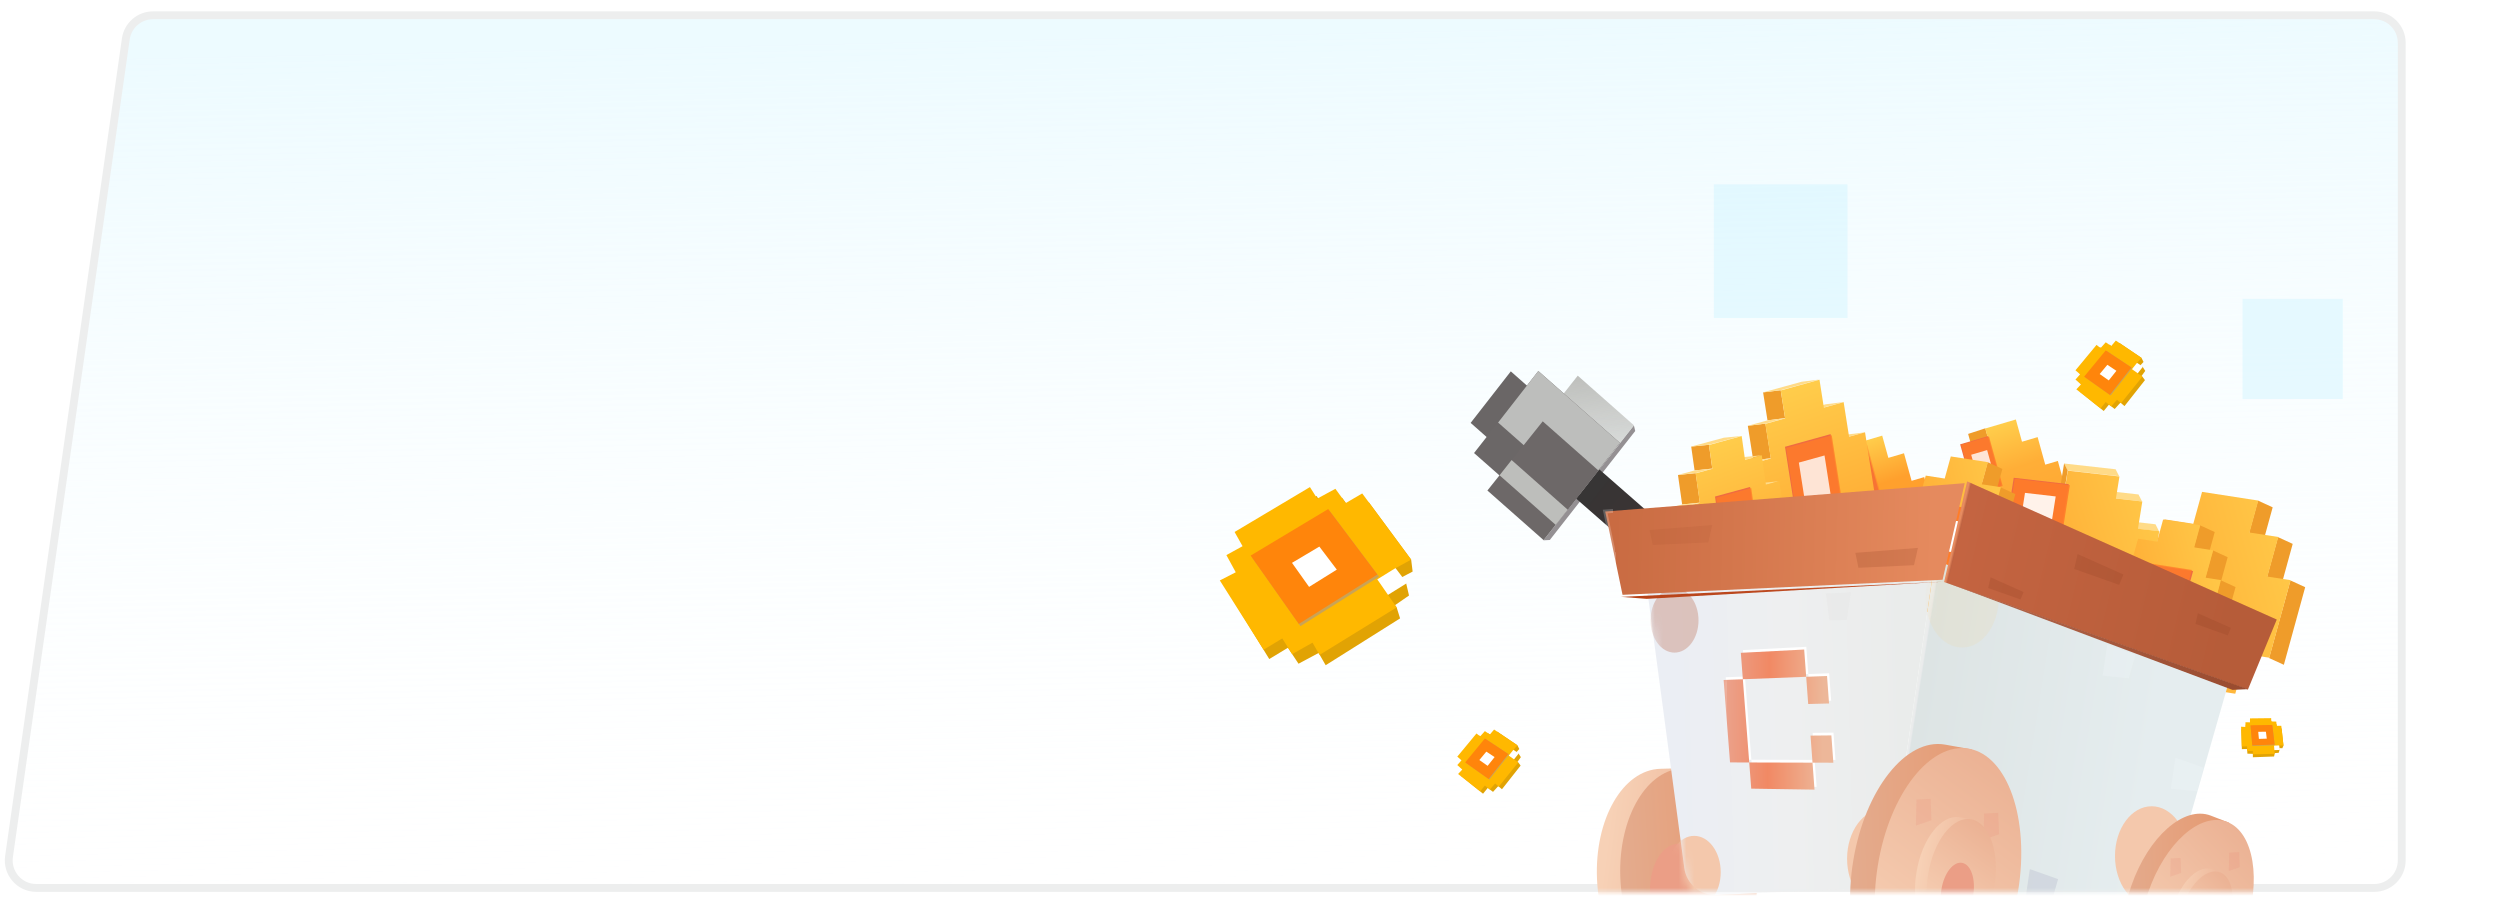 <svg width="310" height="112" viewBox="0 0 318 112" fill="none" xmlns="http://www.w3.org/2000/svg">
    <path d="M19.469 0.5H302C303.933 0.5 305.5 2.067 305.5 4V108C305.5 109.933 303.933 111.5 302 111.5H4.612C2.482 111.5 0.846 109.614 1.147 107.505L16.004 3.505C16.251 1.781 17.727 0.5 19.469 0.5Z"
          fill="url(#paint0_linear_370_650)" stroke="#EDEEEE"/>
    <mask id="mask0_370_650" style="mask-type:alpha" maskUnits="userSpaceOnUse" x="145" y="20" width="173" height="92">
        <path d="M145 20H317.125V112H145V20Z" fill="white"/>
    </mask>
    <g mask="url(#mask0_370_650)">
        <rect opacity="0.45" x="285.25" y="36.562" width="12.75" height="12.75" fill="#CFF4FF"/>
        <path d="M289.898 93.714L290.314 93.731L290.458 93.392L290.219 91.216L289.635 91.219L289.579 90.679L288.946 90.661L288.93 90.242L286.24 90.272L286.233 90.773L285.666 90.76L285.651 91.36L285.102 91.332L285.164 93.844L285.833 93.832L285.868 94.42L286.567 94.444L286.565 94.878L289.26 94.781L289.338 94.437L289.328 94.352L289.849 94.311L289.963 93.936L289.898 93.714Z"
              fill="#E1A304"/>
        <path d="M289.876 93.069L289.984 93.95L288.983 93.981L288.9 93.079L289.876 93.069Z" fill="white"/>
        <path d="M290.458 93.392L290.179 90.879L289.595 90.881L289.539 90.342L288.906 90.323L288.891 89.904L286.201 89.934L286.193 90.435L285.627 90.422L285.611 91.022L285.063 90.994L285.158 93.509L285.826 93.497L285.846 94.067L286.563 94.076L286.561 94.51L289.338 94.437L289.256 93.394L289.859 93.376L290.458 93.392Z"
              fill="#FFB800"/>
        <path d="M289.047 90.853L289.344 93.351L286.498 93.452L286.273 90.893L289.047 90.853Z" fill="#CAA356"/>
        <path d="M289.037 90.769L289.334 93.267L286.488 93.368L286.263 90.809L289.037 90.769Z" fill="#FF850B"/>
        <path d="M288.224 91.63L288.332 92.511L287.331 92.542L287.248 91.64L288.224 91.63Z" fill="white"/>
        <path d="M272.216 45.07L272.656 44.592L272.399 44.078L269.576 42.169L268.989 42.867L268.292 42.389L267.632 43.124L267.119 42.72L264.442 45.951L265.029 46.465L264.442 47.126L265.139 47.75L264.552 48.374L267.595 50.835L268.255 50.027L268.989 50.578L269.722 49.77L270.236 50.211L272.839 46.906L272.509 46.465L272.399 46.392L272.876 45.731L272.546 45.217L272.216 45.07Z"
              fill="#E1A304"/>
        <path d="M271.427 44.446L272.581 45.205L271.609 46.428L270.455 45.617L271.427 44.446Z" fill="white"/>
        <path d="M272.397 44.078L269.134 41.875L268.547 42.573L267.85 42.095L267.19 42.83L266.677 42.426L264 45.657L264.587 46.171L264 46.832L264.697 47.456L264.11 48.081L267.19 50.504L267.85 49.696L268.547 50.247L269.28 49.403L269.794 49.843L272.507 46.465L271.187 45.51L271.774 44.776L272.397 44.078Z"
              fill="#FFB800"/>
        <path d="M267.961 43.197L271.224 45.364L268.474 48.852L265.21 46.538L267.961 43.197Z" fill="#CAA356"/>
        <path d="M267.849 43.124L271.113 45.291L268.363 48.779L265.099 46.465L267.849 43.124Z" fill="#FF850B"/>
        <path d="M268.053 44.96L269.207 45.72L268.234 46.943L267.08 46.132L268.053 44.96Z" fill="white"/>
        <path d="M192.853 94.263L193.254 93.828L193.02 93.359L190.447 91.619L189.912 92.255L189.277 91.82L188.676 92.489L188.208 92.121L185.769 95.066L186.303 95.534L185.769 96.136L186.403 96.705L185.869 97.274L188.642 99.516L189.244 98.78L189.912 99.282L190.581 98.546L191.049 98.948L193.421 95.936L193.12 95.534L193.02 95.467L193.455 94.865L193.154 94.396L192.853 94.263Z"
              fill="#E1A304"/>
        <path d="M192.136 93.694L193.188 94.386L192.301 95.501L191.25 94.761L192.136 93.694Z" fill="white"/>
        <path d="M193.02 93.359L190.046 91.351L189.511 91.987L188.877 91.552L188.275 92.221L187.807 91.853L185.368 94.798L185.902 95.267L185.368 95.869L186.003 96.438L185.468 97.007L188.275 99.215L188.877 98.479L189.511 98.981L190.18 98.211L190.648 98.613L193.121 95.534L191.917 94.664L192.452 93.995L193.02 93.359Z"
              fill="#FFB800"/>
        <path d="M188.977 92.556L191.951 94.53L189.444 97.709L186.47 95.601L188.977 92.556Z" fill="#CAA356"/>
        <path d="M188.876 92.489L191.851 94.463L189.344 97.642L186.37 95.534L188.876 92.489Z" fill="#FF850B"/>
        <path d="M189.061 94.162L190.113 94.854L189.226 95.969L188.174 95.23L189.061 94.162Z" fill="white"/>
        <g filter="url(#filter0_d_370_650)">
            <path d="M208 49.378L207.834 48.674L196.329 63.284L197.136 63.24L208 49.378Z" fill="#949093"/>
            <path d="M202.37 53.333L231.361 78.703L228.422 82.429L199.431 57.058L202.37 53.333Z"
                  fill="url(#paint1_linear_370_650)"/>
            <path d="M192.174 41.792L204.584 52.751L199.456 59.294L187.065 48.347L192.174 41.792Z" fill="#6A6666"/>
            <path d="M200.689 42.34L207.836 48.654L196.333 63.262L189.185 56.948L200.689 42.34Z"
                  fill="url(#paint2_linear_370_650)"/>
            <path d="M195.676 41.749L206.044 50.883L197.867 61.314L187.498 52.181L195.676 41.749Z" fill="#6B6767"/>
            <path d="M195.669 41.749L206.037 50.882L200.913 57.437L190.559 48.304L195.669 41.749Z" fill="#BDBEBC"/>
            <path d="M196.235 48.148L203.331 54.413L196.347 63.262L189.201 56.948L196.235 48.148Z" fill="#6D6868"/>
            <path d="M192.275 53.073L199.412 59.388L197.887 61.324L190.741 55.011L192.275 53.073Z" fill="#BDBEBB"/>
        </g>
        <g filter="url(#filter1_d_370_650)">
            <path d="M249.315 51.864L248.532 49.034L246.345 49.749L247.11 52.52L245.137 53.166L246.107 56.672L248.294 55.957L247.341 52.509L249.315 51.864Z"
                  fill="#EF9C2A"/>
            <path d="M252.416 47.913L253.198 50.742L255.186 50.154L256.155 53.66L257.759 53.187L259.656 60.051L258.052 60.526L259.019 64.032L257.031 64.619L257.812 67.448L253.92 68.597L253.138 65.768L251.15 66.355L250.181 62.849L248.576 63.322L246.681 56.458L248.285 55.983L247.317 52.477L249.306 51.89L248.523 49.061L252.416 47.913Z"
                  fill="url(#paint3_linear_370_650)"/>
        </g>
        <path d="M252.871 54.031L254.612 60.315L251.073 61.357L249.331 55.072L252.871 54.031Z" fill="#EF6B41"/>
        <path opacity="0.8" d="M253.006 54.084L254.746 60.369L251.206 61.41L249.465 55.124L253.006 54.084Z"
              fill="#FF7D29"/>
        <path opacity="0.8" d="M252.761 55.803L253.758 59.402L251.732 59.998L250.735 56.399L252.761 55.803Z"
              fill="white"/>
        <g filter="url(#filter2_d_370_650)">
            <path d="M235.417 49.968L236.198 52.795L238.187 52.208L239.155 55.714L240.76 55.241L242.657 62.107L241.051 62.581L242.02 66.087L240.032 66.674L240.813 69.503L236.92 70.652L236.139 67.823L234.15 68.41L233.181 64.904L231.577 65.377L229.68 58.511L231.286 58.037L230.317 54.531L232.305 53.944L231.524 51.117L235.417 49.968Z"
                  fill="url(#paint4_linear_370_650)"/>
        </g>
        <path d="M237.339 55.073L239.563 63.104L235.041 64.434L232.816 56.403L237.339 55.073Z" fill="#EF6B41"/>
        <path opacity="0.5" d="M237.472 55.067L239.696 63.098L235.174 64.428L232.949 56.397L237.472 55.067Z"
              fill="#FF7D29"/>
        <path opacity="0.5" d="M236.966 57.127L238.211 61.622L235.679 62.367L234.435 57.872L236.966 57.127Z"
              fill="white"/>
        <g filter="url(#filter3_d_370_650)">
            <path d="M267.923 61.829L267.471 60.938L270.178 61.242L270.629 62.132L267.923 61.829Z" fill="#FFDB88"/>
            <path d="M265.119 57.964L264.666 57.074L268.019 57.45L268.471 58.34L265.119 57.964Z" fill="#FFDB88"/>
            <path d="M251.958 59.975L251.505 59.086L254.212 59.389L254.664 60.28L251.958 59.975Z" fill="#FFDB88"/>
            <path d="M255.207 56.814L254.756 55.924L258.108 56.3L258.561 57.191L255.207 56.814Z" fill="#FFDB88"/>
            <path d="M258.998 54.401L258.547 53.513L265.109 54.248L265.56 55.136L258.998 54.401Z" fill="#FFDB88"/>
            <path d="M250.879 66.785L250.422 65.889L251.518 59.079L251.975 59.973L250.879 66.785Z" fill="#EF9C2A"/>
            <path d="M254.658 60.288L254.203 59.392L254.762 55.916L255.217 56.811L254.658 60.288Z" fill="#EF9C2A"/>
            <path d="M258.555 57.199L258.099 56.304L258.551 53.496L259.006 54.392L258.555 57.199Z" fill="#EF9C2A"/>
            <path d="M265.594 55.165L265.146 57.966L268.503 58.344L267.947 61.813L270.657 62.117L269.569 68.915L266.858 68.609L266.303 72.08L262.945 71.702L262.496 74.504L255.923 73.764L256.371 70.962L253.015 70.585L253.57 67.114L250.861 66.809L251.95 60.012L254.659 60.318L255.215 56.849L258.573 57.226L259.021 54.425L265.594 55.165Z"
                  fill="url(#paint5_linear_370_650)"/>
        </g>
        <path d="M263.148 60.139L262.007 67.409L255.003 66.596L256.144 59.327L263.148 60.139Z" fill="#EF6B41"/>
        <path opacity="0.9" d="M263.286 60.274L262.145 67.544L255.141 66.731L256.282 59.462L263.286 60.274Z"
              fill="#FF7D29"/>
        <path opacity="0.9" d="M261.485 61.702L260.848 65.756L256.943 65.304L257.579 61.248L261.485 61.702Z"
              fill="white"/>
        <g filter="url(#filter4_d_370_650)">
            <path d="M248.828 53.345L250.703 54.205L249.931 57.018L248.056 56.158L248.828 53.345Z" fill="#EF9C2A"/>
            <path d="M250.473 56.543L252.349 57.403L251.391 60.889L249.516 60.029L250.473 56.543Z" fill="#EF9C2A"/>
            <path d="M248.864 53.344L248.092 56.157L250.505 56.531L249.547 60.016L251.494 60.318L249.621 67.144L247.674 66.842L246.718 70.329L244.304 69.955L243.532 72.768L238.809 72.037L239.58 69.224L237.168 68.85L238.125 65.363L236.177 65.061L238.05 58.237L239.997 58.538L240.955 55.052L243.367 55.426L244.14 52.613L248.864 53.344Z"
                  fill="url(#paint6_linear_370_650)"/>
            <path d="M242.428 58.707L247.588 59.506L245.541 66.963L240.381 66.163L242.428 58.707Z" fill="#EF6B41"/>
            <path d="M242.28 58.563L247.44 59.361L245.393 66.818L240.232 66.018L242.28 58.563Z" fill="#FF7D29"/>
            <path d="M243.025 60.541L245.712 60.957L244.647 64.839L241.96 64.422L243.025 60.541Z" fill="white"/>
        </g>
        <g filter="url(#filter5_d_370_650)">
            <path d="M283.208 58.227L282.091 62.293L283.967 63.153L285.084 59.087L283.208 58.227Z" fill="#EF9C2A"/>
            <path d="M286.248 68.775L287.632 63.736L285.755 62.876L284.372 67.915L286.248 68.775Z" fill="#EF9C2A"/>
            <path d="M287.342 68.385L284.629 78.258L286.507 79.118L289.22 69.246L287.342 68.385Z" fill="#EF9C2A"/>
            <path d="M283.258 58.229L282.143 62.293L285.8 62.86L284.417 67.896L287.367 68.353L284.66 78.216L281.71 77.759L280.328 82.796L276.672 82.231L275.556 86.295L268.398 85.186L269.513 81.123L265.858 80.556L267.242 75.518L264.29 75.061L266.997 65.198L269.949 65.655L271.331 60.619L274.986 61.184L276.102 57.12L283.258 58.229Z"
                  fill="url(#paint7_linear_370_650)"/>
        </g>
        <g filter="url(#filter6_d_370_650)">
            <path d="M275.837 61.371L277.713 62.231L276.94 65.045L275.065 64.185L275.837 61.371Z" fill="#EF9C2A"/>
            <path d="M277.483 64.57L279.358 65.43L278.402 68.916L276.525 68.057L277.483 64.57Z" fill="#EF9C2A"/>
            <path d="M278.485 68.368L280.362 69.228L278.486 76.059L276.609 75.198L278.485 68.368Z" fill="#EF9C2A"/>
            <path d="M275.873 61.371L275.101 64.184L277.514 64.558L276.556 68.043L278.504 68.345L276.631 75.17L274.684 74.868L273.727 78.354L271.314 77.98L270.541 80.793L265.818 80.062L266.589 77.249L264.177 76.875L265.134 73.39L263.187 73.088L265.061 66.263L267.007 66.564L267.965 63.079L270.377 63.451L271.149 60.638L275.873 61.371Z"
                  fill="url(#paint8_linear_370_650)"/>
            <path d="M269.279 66.316L274.961 67.195L272.708 75.405L267.026 74.526L269.279 66.316Z" fill="#EF6B41"/>
            <path opacity="0.8" d="M269.132 66.172L274.813 67.051L272.561 75.261L266.879 74.382L269.132 66.172Z"
                  fill="#FF7D29"/>
            <path opacity="0.8" d="M269.999 68.475L272.802 68.909L271.69 72.958L268.887 72.524L269.999 68.475Z"
                  fill="white"/>
        </g>
        <g filter="url(#filter7_d_370_650)">
            <path d="M231.169 50.105L228.938 50.38L230.962 49.825L233.193 49.549L231.169 50.105Z" fill="#FFDB88"/>
            <path d="M227.966 46.39L225.735 46.665L228.244 45.976L230.474 45.701L227.966 46.39Z" fill="#FFDB88"/>
            <path d="M223.061 47.74L220.823 48.02L220.267 44.47L222.505 44.191L223.061 47.74Z" fill="#EF9C2A"/>
            <path d="M222.496 44.187L220.265 44.462L225.176 43.11L227.408 42.834L222.496 44.187Z" fill="#FFDB88"/>
            <path d="M221.252 52.84L219.012 53.12L218.323 48.72L220.563 48.441L221.252 52.84Z" fill="#EF9C2A"/>
            <path d="M220.554 48.437L218.322 48.713L220.831 48.023L223.063 47.748L220.554 48.437Z" fill="#FFDB88"/>
            <path d="M227.439 42.853L227.995 46.404L230.512 45.706L231.201 50.104L233.232 49.54L234.58 58.156L232.55 58.72L233.238 63.12L230.721 63.818L231.277 67.368L226.347 68.737L225.791 65.186L223.274 65.884L222.585 61.484L220.553 62.048L219.205 53.433L221.237 52.87L220.548 48.47L223.066 47.772L222.51 44.221L227.439 42.853Z"
                  fill="url(#paint9_linear_370_650)"/>
            <path d="M219.229 53.404L216.997 53.68L219.021 53.124L221.253 52.848L219.229 53.404Z" fill="#FFDB88"/>
            <path d="M223.051 51.385L228.852 49.774L230.44 59.915L224.638 61.524L223.051 51.385Z" fill="#EF6B41"/>
            <path opacity="0.8" d="M223.198 51.53L228.999 49.919L230.587 60.059L224.785 61.669L223.198 51.53Z"
                  fill="#FF7D29"/>
            <path opacity="0.8" d="M224.815 53.396L228.078 52.49L228.971 58.194L225.708 59.1L224.815 53.396Z"
                  fill="white"/>
        </g>
        <g filter="url(#filter8_d_370_650)">
            <path d="M220.599 56.221L218.349 56.446L220.057 55.986L222.307 55.759L220.599 56.221Z" fill="#FFDB88"/>
            <path d="M217.945 53.037L215.695 53.262L217.814 52.69L220.064 52.465L217.945 53.037Z" fill="#FFDB88"/>
            <path d="M213.804 54.158L211.548 54.389L211.122 51.362L213.378 51.132L213.804 54.158Z" fill="#EF9C2A"/>
            <path d="M213.37 51.128L211.12 51.355L215.266 50.233L217.516 50.005L213.37 51.128Z" fill="#FFDB88"/>
            <path d="M212.225 58.492L209.968 58.723L209.438 54.972L211.696 54.742L212.225 58.492Z" fill="#EF9C2A"/>
            <path d="M211.687 54.737L209.437 54.964L211.554 54.393L213.805 54.166L211.687 54.737Z" fill="#FFDB88"/>
            <path d="M211.569 66.318L209.307 66.549L208.269 59.196L210.532 58.967L211.569 66.318Z" fill="#EF9C2A"/>
            <path d="M217.542 50.021L217.969 53.049L220.096 52.469L220.626 56.221L222.34 55.752L223.376 63.099L221.662 63.568L222.191 67.32L220.065 67.9L220.492 70.93L216.33 72.067L215.903 69.037L213.778 69.619L213.249 65.865L211.534 66.335L210.498 58.987L212.213 58.518L211.683 54.766L213.808 54.186L213.381 51.158L217.542 50.021Z"
                  fill="url(#paint10_linear_370_650)"/>
            <path d="M210.518 58.962L208.268 59.187L209.976 58.727L212.226 58.5L210.518 58.962Z" fill="#FFDB88"/>
            <path d="M218.613 56.493L214.15 57.713L215.262 65.593L219.725 64.373L218.613 56.493Z" fill="#EF6B41"/>
            <path opacity="0.8" d="M218.76 56.638L214.297 57.858L215.41 65.737L219.872 64.518L218.76 56.638Z"
                  fill="#FF7D29"/>
            <path opacity="0.8" d="M217.888 59.008L215.751 59.592L216.283 63.366L218.42 62.782L217.888 59.008Z"
                  fill="white"/>
        </g>
        <path d="M214.53 97.273L214.484 96.258L211.209 96.345C206.415 96.476 202.804 102.767 203.14 110.396C203.472 117.808 207.411 123.753 212.032 123.968L212.032 123.988L215.715 123.886L215.675 122.864C218.754 120.721 220.768 115.706 220.51 109.92C220.252 104.135 217.793 99.243 214.53 97.273Z"
              fill="url(#paint11_linear_370_650)"/>
        <path d="M215.688 123.886C220.469 123.51 223.943 117.027 223.449 109.404C222.954 101.782 218.678 95.908 213.897 96.284C209.117 96.659 205.642 103.143 206.136 110.765C206.631 118.387 210.907 124.261 215.688 123.886Z"
              fill="url(#paint12_linear_370_650)"/>
        <g filter="url(#filter9_di_370_650)">
            <path d="M215.195 116.294C217.346 116.125 218.909 113.208 218.687 109.779C218.464 106.349 216.54 103.706 214.389 103.875C212.238 104.044 210.675 106.962 210.897 110.391C211.12 113.82 213.044 116.464 215.195 116.294Z"
                  fill="#EB9E86"/>
        </g>
        <path d="M209.313 72.003L246.051 70.274L240.029 111.385L218.37 112.404C216.304 112.501 214.513 111.007 214.24 108.958L209.313 72.003Z"
              fill="url(#paint13_linear_370_650)"/>
        <path fill-rule="evenodd" clip-rule="evenodd"
              d="M230.018 84.293L229.761 80.825L221.702 81.243L221.96 84.605L230.018 84.293ZM232.923 87.688L232.669 84.192L230.017 84.293L230.272 87.755L232.923 87.688ZM221.959 84.606L222.772 95.192L220.329 95.184L219.515 84.7L221.959 84.606ZM233.22 91.747L233.472 95.222L230.822 95.214L230.568 91.774L233.22 91.747ZM230.822 95.215L231.076 98.648L223.027 98.52L222.772 95.192L230.822 95.215Z"
              fill="white"/>
        <mask id="path-96-inside-1_370_650" fill="white">
            <path fill-rule="evenodd" clip-rule="evenodd"
                  d="M229.748 84.643L229.491 81.175L221.432 81.593L221.69 84.955L229.748 84.643ZM232.653 88.038L232.399 84.541L229.747 84.643L230.002 88.105L232.653 88.038ZM221.689 84.956L222.502 95.541L220.059 95.534L219.245 85.05L221.689 84.956ZM232.95 92.097L233.202 95.572L230.551 95.564L230.298 92.124L232.95 92.097ZM230.552 95.565L230.806 98.998L222.757 98.87L222.502 95.542L230.552 95.565Z"/>
        </mask>
        <path fill-rule="evenodd" clip-rule="evenodd"
              d="M229.748 84.643L229.491 81.175L221.432 81.593L221.69 84.955L229.748 84.643ZM232.653 88.038L232.399 84.541L229.747 84.643L230.002 88.105L232.653 88.038ZM221.689 84.956L222.502 95.541L220.059 95.534L219.245 85.05L221.689 84.956ZM232.95 92.097L233.202 95.572L230.551 95.564L230.298 92.124L232.95 92.097ZM230.552 95.565L230.806 98.998L222.757 98.87L222.502 95.542L230.552 95.565Z"
              fill="url(#paint14_linear_370_650)"/>
        <path d="M229.491 81.175L229.99 81.138L229.954 80.65L229.465 80.675L229.491 81.175ZM229.748 84.643L229.767 85.142L230.285 85.122L230.246 84.606L229.748 84.643ZM221.432 81.593L221.406 81.094L220.895 81.12L220.934 81.631L221.432 81.593ZM221.69 84.955L221.191 84.993L221.228 85.474L221.709 85.455L221.69 84.955ZM232.399 84.541L232.898 84.505L232.863 84.023L232.38 84.042L232.399 84.541ZM232.653 88.038L232.665 88.538L233.189 88.525L233.151 88.002L232.653 88.038ZM229.747 84.643L229.728 84.143L229.21 84.163L229.248 84.68L229.747 84.643ZM230.002 88.105L229.503 88.141L229.538 88.617L230.014 88.605L230.002 88.105ZM222.502 95.541L222.501 96.041L223.042 96.043L223.001 95.503L222.502 95.541ZM221.689 84.956L222.188 84.917L222.151 84.437L221.67 84.456L221.689 84.956ZM220.059 95.534L219.56 95.573L219.596 96.032L220.057 96.034L220.059 95.534ZM219.245 85.05L219.225 84.55L218.706 84.57L218.746 85.088L219.245 85.05ZM233.202 95.572L233.2 96.072L233.74 96.074L233.701 95.536L233.202 95.572ZM232.95 92.097L233.448 92.061L233.414 91.593L232.945 91.597L232.95 92.097ZM230.551 95.564L230.053 95.601L230.087 96.063L230.55 96.064L230.551 95.564ZM230.298 92.124L230.293 91.624L229.76 91.63L229.8 92.161L230.298 92.124ZM230.806 98.998L230.798 99.498L231.345 99.507L231.304 98.961L230.806 98.998ZM230.552 95.565L231.05 95.528L231.016 95.066L230.553 95.065L230.552 95.565ZM222.757 98.87L222.258 98.908L222.293 99.362L222.749 99.369L222.757 98.87ZM222.502 95.542L222.504 95.042L221.962 95.04L222.004 95.58L222.502 95.542ZM228.993 81.212L229.249 84.68L230.246 84.606L229.99 81.138L228.993 81.212ZM221.458 82.092L229.517 81.674L229.465 80.675L221.406 81.094L221.458 82.092ZM222.188 84.917L221.931 81.555L220.934 81.631L221.191 84.993L222.188 84.917ZM229.728 84.143L221.67 84.456L221.709 85.455L229.767 85.142L229.728 84.143ZM231.9 84.578L232.154 88.074L233.151 88.002L232.898 84.505L231.9 84.578ZM229.766 85.143L232.418 85.041L232.38 84.042L229.728 84.143L229.766 85.143ZM230.5 88.068L230.246 84.606L229.248 84.68L229.503 88.141L230.5 88.068ZM232.64 87.538L229.989 87.605L230.014 88.605L232.665 88.538L232.64 87.538ZM223.001 95.503L222.188 84.917L221.19 84.994L222.004 95.58L223.001 95.503ZM220.057 96.034L222.501 96.041L222.504 95.041L220.06 95.034L220.057 96.034ZM218.746 85.088L219.56 95.573L220.557 95.495L219.743 85.011L218.746 85.088ZM221.67 84.456L219.225 84.55L219.264 85.549L221.708 85.455L221.67 84.456ZM233.701 95.536L233.448 92.061L232.451 92.133L232.703 95.608L233.701 95.536ZM230.55 96.064L233.2 96.072L233.203 95.072L230.553 95.064L230.55 96.064ZM229.8 92.161L230.053 95.601L231.05 95.528L230.797 92.088L229.8 92.161ZM232.945 91.597L230.293 91.624L230.303 92.624L232.955 92.597L232.945 91.597ZM231.304 98.961L231.05 95.528L230.053 95.602L230.307 99.035L231.304 98.961ZM222.749 99.369L230.798 99.498L230.814 98.498L222.765 98.37L222.749 99.369ZM222.004 95.58L222.258 98.908L223.255 98.831L223.001 95.504L222.004 95.58ZM230.553 95.065L222.504 95.042L222.501 96.042L230.55 96.065L230.553 95.065Z"
              fill="url(#paint15_linear_370_650)" mask="url(#path-96-inside-1_370_650)"/>
        <mask id="mask1_370_650" style="mask-type:alpha" maskUnits="userSpaceOnUse" x="209" y="70" width="38"
              height="43">
            <path d="M209.313 72.003L246.051 70.274L240.029 111.384L216.546 112.49C215.513 112.538 214.618 111.791 214.481 110.767L209.313 72.003Z"
                  fill="url(#paint16_linear_370_650)"/>
        </mask>
        <g mask="url(#mask1_370_650)">
            <g filter="url(#filter10_f_370_650)">
                <ellipse cx="239.611" cy="107.784" rx="4.662" ry="6.33" fill="#F4C8AC"/>
            </g>
            <g filter="url(#filter11_f_370_650)">
                <ellipse cx="215.5" cy="109.494" rx="3.376" ry="4.619" fill="#F4C8AC"/>
            </g>
            <g filter="url(#filter12_f_370_650)">
                <ellipse cx="212.997" cy="77.461" rx="3.054" ry="4.106" fill="#B1512F" fill-opacity="0.28"/>
            </g>
        </g>
        <g opacity="0.2" filter="url(#filter13_i_370_650)">
            <path d="M232.056 73.846L235.226 73.697L234.707 77.246L232.486 77.254L232.056 73.846Z" fill="#DCDCDB"/>
        </g>
        <path d="M284.081 83.27L275.021 114.902L240.029 111.385L246.051 70.274L247.202 70.22L284.081 83.27Z"
              fill="url(#paint17_linear_370_650)"/>
        <mask id="mask2_370_650" style="mask-type:alpha" maskUnits="userSpaceOnUse" x="240" y="70" width="45"
              height="45">
            <path d="M284.081 83.269L275.021 114.902L240.029 111.385L246.051 70.274L247.202 70.22L284.081 83.269Z"
                  fill="url(#paint18_linear_370_650)"/>
        </mask>
        <g mask="url(#mask2_370_650)">
            <g filter="url(#filter14_f_370_650)">
                <ellipse cx="273.689" cy="107.441" rx="4.662" ry="6.33" fill="#F4C8AC"/>
            </g>
            <g filter="url(#filter15_f_370_650)">
                <ellipse cx="249.578" cy="74.595" rx="4.662" ry="6.33" fill="#FFC043" fill-opacity="0.08"/>
            </g>
        </g>
        <g opacity="0.2" filter="url(#filter16_i_370_650)">
            <path d="M280.114 96.008L279.256 99.006L275.939 98.673L276.51 94.777L276.619 94.772L280.114 96.008Z"
                  fill="#F6FBFF"/>
        </g>
        <path opacity="0.78"
              d="M261.788 110.379L260.931 113.376L257.615 113.043L258.186 109.148L258.294 109.142L261.788 110.379Z"
              fill="#CDD3DC"/>
        <g opacity="0.2" filter="url(#filter17_i_370_650)">
            <path d="M271.434 81.638L270.576 84.634L267.259 84.301L267.83 80.407L267.939 80.402L271.434 81.638Z"
                  fill="#F6FBFF"/>
        </g>
        <path d="M250.602 95.083L250.8 93.879L247.41 93.269C242.445 92.379 237.216 98.997 235.73 108.049C234.287 116.843 236.9 124.699 241.608 125.952L241.609 125.975L245.416 126.658L245.615 125.445C249.299 123.593 252.578 118.124 253.705 111.266C254.832 104.408 253.484 98.111 250.602 95.083Z"
              fill="url(#paint19_linear_370_650)"/>
        <path d="M256.712 111.835C258.189 102.76 255.39 94.682 250.462 93.791C245.533 92.9 240.341 99.534 238.865 108.608C237.388 117.683 240.187 125.761 245.115 126.652C250.044 127.543 255.236 120.909 256.712 111.835Z"
              fill="url(#paint20_linear_370_650)"/>
        <path opacity="0.1" d="M243.773 100.253L243.696 103.578L245.682 102.886L245.575 100.163L243.773 100.253Z"
              fill="#E55D52"/>
        <path opacity="0.1" d="M252.375 102.039L252.297 105.365L254.282 104.672L254.175 101.95L252.375 102.039Z"
              fill="#E55D52"/>
        <path d="M250.804 103.373L250.897 102.804L249.295 102.515C246.949 102.095 244.477 105.223 243.775 109.501C243.092 113.657 244.331 117.369 246.553 117.962L246.554 117.973L248.355 118.293L248.45 117.72C250.191 116.844 251.741 114.263 252.274 111.018C252.807 107.774 252.167 104.804 250.804 103.373Z"
              fill="url(#paint21_linear_370_650)"/>
        <path d="M253.694 111.293C254.392 107.004 253.069 103.186 250.739 102.765C248.41 102.344 245.956 105.479 245.258 109.768C244.56 114.057 245.883 117.875 248.213 118.296C250.542 118.717 252.996 115.582 253.694 111.293Z"
              fill="url(#paint22_linear_370_650)"/>
        <g filter="url(#filter18_di_370_650)">
            <path d="M251.496 110.896C251.83 108.84 251.197 107.01 250.08 106.808C248.964 106.606 247.788 108.109 247.453 110.165C247.119 112.221 247.753 114.052 248.869 114.253C249.985 114.455 251.161 112.952 251.496 110.896Z"
                  fill="#EB9E86"/>
        </g>
        <path d="M283.258 104.036L283.547 103.207L281.217 102.304C277.805 100.987 273.282 104.969 271.114 111.198C269.009 117.25 269.901 123.197 273.082 124.739L273.083 124.753L275.703 125.766L275.994 124.932C278.834 124.125 281.832 120.693 283.477 115.968C285.121 111.244 284.931 106.586 283.258 104.036Z"
              fill="url(#paint23_linear_370_650)"/>
        <path d="M285.546 116.803C287.701 110.559 286.699 104.427 283.306 103.107C279.914 101.786 275.417 105.777 273.262 112.021C271.106 118.264 272.109 124.396 275.501 125.716C278.893 127.037 283.39 123.046 285.546 116.803Z"
              fill="url(#paint24_linear_370_650)"/>
        <path opacity="0.1" d="M276.107 107.739L276.051 110.077L277.448 109.589L277.373 107.676L276.107 107.739Z"
              fill="#E55D52"/>
        <path opacity="0.1" d="M283.553 107.007L283.499 109.345L284.894 108.858L284.819 106.943L283.553 107.007Z"
              fill="#E55D52"/>
        <path d="M282.385 109.959L282.522 109.568L281.42 109.141C279.808 108.519 277.669 110.4 276.645 113.344C275.65 116.205 276.072 119.014 277.575 119.743L277.576 119.751L278.813 120.229L278.951 119.834C280.294 119.453 281.71 117.834 282.487 115.599C283.264 113.364 283.178 111.164 282.385 109.959Z"
              fill="url(#paint25_linear_370_650)"/>
        <path d="M283.468 115.996C284.486 113.045 284.012 110.148 282.409 109.523C280.805 108.899 278.68 110.785 277.661 113.735C276.643 116.686 277.117 119.583 278.72 120.207C280.324 120.832 282.449 118.946 283.468 115.996Z"
              fill="url(#paint26_linear_370_650)"/>
        <path d="M206.387 74.216L204.182 63.621L249.909 60.012L247.097 72.3L206.387 74.216Z"
              fill="url(#paint27_linear_370_650)" stroke="url(#paint28_linear_370_650)" stroke-width="0.5"/>
        <path d="M250.219 59.786L289.604 77.362L285.936 86.265L247.289 72.59L250.219 59.786Z"
              fill="url(#paint29_linear_370_650)"/>
        <g opacity="0.2" filter="url(#filter19_i_370_650)">
            <path d="M235.802 68.676L236.197 70.578L243.259 70.246L243.762 68.047L235.802 68.676Z" fill="#8C3B1E"/>
        </g>
        <g opacity="0.1" filter="url(#filter20_i_370_650)">
            <path d="M209.632 65.771L210.027 67.675L217.089 67.343L217.592 65.143L209.632 65.771Z" fill="#8C3B1E"/>
        </g>
        <g opacity="0.2" filter="url(#filter21_i_370_650)">
            <path d="M253.005 71.79L257.202 73.664L256.811 74.612L252.693 73.156L253.005 71.79Z" fill="#8C3B1E"/>
        </g>
        <g opacity="0.2" filter="url(#filter22_i_370_650)">
            <path d="M264.074 68.833L269.903 71.434L269.36 72.752L263.64 70.728L264.074 68.833Z" fill="#8C3B1E"/>
        </g>
        <g opacity="0.2" filter="url(#filter23_i_370_650)">
            <path d="M279.372 76.354L283.563 78.225L283.173 79.171L279.06 77.717L279.372 76.354Z" fill="#8C3B1E"/>
        </g>
        <path d="M206.185 74.476L209.464 74.731L247.297 72.541L206.185 74.476Z"
              fill="url(#paint30_linear_370_650)"/>
        <path d="M285.945 86.216L283.971 86.309L247.298 72.54L285.945 86.216Z"
              fill="url(#paint31_linear_370_650)"/>
        <path d="M178.159 72.061L179.687 71.257L179.5 69.741L174.117 62.447L172.026 63.672L170.703 61.856L168.395 63.108L167.467 61.639L157.883 67.348L158.897 69.158L156.838 70.29L158.03 72.474L156.004 73.515L161.449 82.384L163.823 80.949L165.172 82.981L167.729 81.611L168.625 83.171L178.091 77.213L177.655 75.816L177.444 75.534L179.227 74.303L178.856 72.722L178.159 72.061Z"
              fill="#E1A304"/>
        <path d="M176.739 69.796L178.958 72.726L175.432 74.923L173.258 71.865L176.739 69.796Z" fill="white"/>
        <path d="M179.499 69.741L173.274 61.319L171.183 62.544L169.86 60.729L167.552 61.98L166.624 60.512L157.039 66.221L158.054 68.03L155.995 69.163L157.187 71.347L155.161 72.387L160.731 81.198L163.104 79.762L164.361 81.762L166.951 80.3L167.847 81.86L177.654 75.816L175.192 72.25L177.316 70.933L179.499 69.741Z"
              fill="#FFB800"/>
        <path d="M169.157 63.584L175.415 71.914L165.418 78.201L159.291 69.504L169.157 63.584Z" fill="#CAA356"/>
        <path d="M168.946 63.304L175.203 71.634L165.207 77.921L159.079 69.223L168.946 63.304Z" fill="#FF850B"/>
        <path d="M167.822 68.081L170.041 71.011L166.515 73.208L164.342 70.149L167.822 68.081Z" fill="white"/>
        <rect opacity="0.45" x="218" y="22" width="17" height="17" fill="#CFF4FF"/>
    </g>
    <defs>
        <filter id="filter0_d_370_650" x="183.065" y="41.749" width="52.296" height="48.68"
                filterUnits="userSpaceOnUse" color-interpolation-filters="sRGB">
            <feFlood flood-opacity="0" result="BackgroundImageFix"/>
            <feColorMatrix in="SourceAlpha" type="matrix" values="0 0 0 0 0 0 0 0 0 0 0 0 0 0 0 0 0 0 127 0"
                           result="hardAlpha"/>
            <feOffset dy="4"/>
            <feGaussianBlur stdDeviation="2"/>
            <feComposite in2="hardAlpha" operator="out"/>
            <feColorMatrix type="matrix" values="0 0 0 0 0 0 0 0 0 0 0 0 0 0 0 0 0 0 0.25 0"/>
            <feBlend mode="normal" in2="BackgroundImageFix" result="effect1_dropShadow_370_650"/>
            <feBlend mode="normal" in="SourceGraphic" in2="effect1_dropShadow_370_650" result="shape"/>
        </filter>
        <filter id="filter1_d_370_650" x="239.137" y="41.913" width="34.519" height="40.684"
                filterUnits="userSpaceOnUse" color-interpolation-filters="sRGB">
            <feFlood flood-opacity="0" result="BackgroundImageFix"/>
            <feColorMatrix in="SourceAlpha" type="matrix" values="0 0 0 0 0 0 0 0 0 0 0 0 0 0 0 0 0 0 127 0"
                           result="hardAlpha"/>
            <feOffset dx="4" dy="4"/>
            <feGaussianBlur stdDeviation="5"/>
            <feComposite in2="hardAlpha" operator="out"/>
            <feColorMatrix type="matrix" values="0 0 0 0 0.106 0 0 0 0 0.14 0 0 0 0 0.154 0 0 0 0.1 0"/>
            <feBlend mode="normal" in2="BackgroundImageFix" result="effect1_dropShadow_370_650"/>
            <feBlend mode="normal" in="SourceGraphic" in2="effect1_dropShadow_370_650" result="shape"/>
        </filter>
        <filter id="filter2_d_370_650" x="223.68" y="43.968" width="32.977" height="40.684"
                filterUnits="userSpaceOnUse" color-interpolation-filters="sRGB">
            <feFlood flood-opacity="0" result="BackgroundImageFix"/>
            <feColorMatrix in="SourceAlpha" type="matrix" values="0 0 0 0 0 0 0 0 0 0 0 0 0 0 0 0 0 0 127 0"
                           result="hardAlpha"/>
            <feOffset dx="4" dy="4"/>
            <feGaussianBlur stdDeviation="5"/>
            <feComposite in2="hardAlpha" operator="out"/>
            <feColorMatrix type="matrix" values="0 0 0 0 0.106 0 0 0 0 0.14 0 0 0 0 0.154 0 0 0 0.1 0"/>
            <feBlend mode="normal" in2="BackgroundImageFix" result="effect1_dropShadow_370_650"/>
            <feBlend mode="normal" in="SourceGraphic" in2="effect1_dropShadow_370_650" result="shape"/>
        </filter>
        <filter id="filter3_d_370_650" x="244.422" y="47.497" width="40.235" height="41.007"
                filterUnits="userSpaceOnUse" color-interpolation-filters="sRGB">
            <feFlood flood-opacity="0" result="BackgroundImageFix"/>
            <feColorMatrix in="SourceAlpha" type="matrix" values="0 0 0 0 0 0 0 0 0 0 0 0 0 0 0 0 0 0 127 0"
                           result="hardAlpha"/>
            <feOffset dx="4" dy="4"/>
            <feGaussianBlur stdDeviation="5"/>
            <feComposite in2="hardAlpha" operator="out"/>
            <feColorMatrix type="matrix" values="0 0 0 0 0.106 0 0 0 0 0.14 0 0 0 0 0.154 0 0 0 0.1 0"/>
            <feBlend mode="normal" in2="BackgroundImageFix" result="effect1_dropShadow_370_650"/>
            <feBlend mode="normal" in="SourceGraphic" in2="effect1_dropShadow_370_650" result="shape"/>
        </filter>
        <filter id="filter4_d_370_650" x="230.177" y="46.613" width="36.172" height="40.155"
                filterUnits="userSpaceOnUse" color-interpolation-filters="sRGB">
            <feFlood flood-opacity="0" result="BackgroundImageFix"/>
            <feColorMatrix in="SourceAlpha" type="matrix" values="0 0 0 0 0 0 0 0 0 0 0 0 0 0 0 0 0 0 127 0"
                           result="hardAlpha"/>
            <feOffset dx="4" dy="4"/>
            <feGaussianBlur stdDeviation="5"/>
            <feComposite in2="hardAlpha" operator="out"/>
            <feColorMatrix type="matrix" values="0 0 0 0 0.106 0 0 0 0 0.14 0 0 0 0 0.154 0 0 0 0.1 0"/>
            <feBlend mode="normal" in2="BackgroundImageFix" result="effect1_dropShadow_370_650"/>
            <feBlend mode="normal" in="SourceGraphic" in2="effect1_dropShadow_370_650" result="shape"/>
        </filter>
        <filter id="filter5_d_370_650" x="258.291" y="51.12" width="44.929" height="49.174"
                filterUnits="userSpaceOnUse" color-interpolation-filters="sRGB">
            <feFlood flood-opacity="0" result="BackgroundImageFix"/>
            <feColorMatrix in="SourceAlpha" type="matrix" values="0 0 0 0 0 0 0 0 0 0 0 0 0 0 0 0 0 0 127 0"
                           result="hardAlpha"/>
            <feOffset dx="4" dy="4"/>
            <feGaussianBlur stdDeviation="5"/>
            <feComposite in2="hardAlpha" operator="out"/>
            <feColorMatrix type="matrix" values="0 0 0 0 0.106 0 0 0 0 0.14 0 0 0 0 0.154 0 0 0 0.1 0"/>
            <feBlend mode="normal" in2="BackgroundImageFix" result="effect1_dropShadow_370_650"/>
            <feBlend mode="normal" in="SourceGraphic" in2="effect1_dropShadow_370_650" result="shape"/>
        </filter>
        <filter id="filter6_d_370_650" x="257.187" y="54.638" width="37.175" height="40.155"
                filterUnits="userSpaceOnUse" color-interpolation-filters="sRGB">
            <feFlood flood-opacity="0" result="BackgroundImageFix"/>
            <feColorMatrix in="SourceAlpha" type="matrix" values="0 0 0 0 0 0 0 0 0 0 0 0 0 0 0 0 0 0 127 0"
                           result="hardAlpha"/>
            <feOffset dx="4" dy="4"/>
            <feGaussianBlur stdDeviation="5"/>
            <feComposite in2="hardAlpha" operator="out"/>
            <feColorMatrix type="matrix" values="0 0 0 0 0.106 0 0 0 0 0.14 0 0 0 0 0.154 0 0 0 0.1 0"/>
            <feBlend mode="normal" in2="BackgroundImageFix" result="effect1_dropShadow_370_650"/>
            <feBlend mode="normal" in="SourceGraphic" in2="effect1_dropShadow_370_650" result="shape"/>
        </filter>
        <filter id="filter7_d_370_650" x="210.997" y="36.834" width="37.584" height="45.903"
                filterUnits="userSpaceOnUse" color-interpolation-filters="sRGB">
            <feFlood flood-opacity="0" result="BackgroundImageFix"/>
            <feColorMatrix in="SourceAlpha" type="matrix" values="0 0 0 0 0 0 0 0 0 0 0 0 0 0 0 0 0 0 127 0"
                           result="hardAlpha"/>
            <feOffset dx="4" dy="4"/>
            <feGaussianBlur stdDeviation="5"/>
            <feComposite in2="hardAlpha" operator="out"/>
            <feColorMatrix type="matrix" values="0 0 0 0 0.106 0 0 0 0 0.14 0 0 0 0 0.154 0 0 0 0.1 0"/>
            <feBlend mode="normal" in2="BackgroundImageFix" result="effect1_dropShadow_370_650"/>
            <feBlend mode="normal" in="SourceGraphic" in2="effect1_dropShadow_370_650" result="shape"/>
        </filter>
        <filter id="filter8_d_370_650" x="202.268" y="44.005" width="35.108" height="42.061"
                filterUnits="userSpaceOnUse" color-interpolation-filters="sRGB">
            <feFlood flood-opacity="0" result="BackgroundImageFix"/>
            <feColorMatrix in="SourceAlpha" type="matrix" values="0 0 0 0 0 0 0 0 0 0 0 0 0 0 0 0 0 0 127 0"
                           result="hardAlpha"/>
            <feOffset dx="4" dy="4"/>
            <feGaussianBlur stdDeviation="5"/>
            <feComposite in2="hardAlpha" operator="out"/>
            <feColorMatrix type="matrix" values="0 0 0 0 0.106 0 0 0 0 0.14 0 0 0 0 0.154 0 0 0 0.1 0"/>
            <feBlend mode="normal" in2="BackgroundImageFix" result="effect1_dropShadow_370_650"/>
            <feBlend mode="normal" in="SourceGraphic" in2="effect1_dropShadow_370_650" result="shape"/>
        </filter>
        <filter id="filter9_di_370_650" x="209.876" y="103.868" width="8.832" height="13.434"
                filterUnits="userSpaceOnUse" color-interpolation-filters="sRGB">
            <feFlood flood-opacity="0" result="BackgroundImageFix"/>
            <feColorMatrix in="SourceAlpha" type="matrix" values="0 0 0 0 0 0 0 0 0 0 0 0 0 0 0 0 0 0 127 0"
                           result="hardAlpha"/>
            <feOffset dx="-1" dy="1"/>
            <feComposite in2="hardAlpha" operator="out"/>
            <feColorMatrix type="matrix" values="0 0 0 0 0.922 0 0 0 0 0.62 0 0 0 0 0.525 0 0 0 1 0"/>
            <feBlend mode="normal" in2="BackgroundImageFix" result="effect1_dropShadow_370_650"/>
            <feBlend mode="normal" in="SourceGraphic" in2="effect1_dropShadow_370_650" result="shape"/>
            <feColorMatrix in="SourceAlpha" type="matrix" values="0 0 0 0 0 0 0 0 0 0 0 0 0 0 0 0 0 0 127 0"
                           result="hardAlpha"/>
            <feOffset dy="1"/>
            <feComposite in2="hardAlpha" operator="arithmetic" k2="-1" k3="1"/>
            <feColorMatrix type="matrix" values="0 0 0 0 1 0 0 0 0 1 0 0 0 0 1 0 0 0 0.25 0"/>
            <feBlend mode="normal" in2="shape" result="effect2_innerShadow_370_650"/>
        </filter>
        <filter id="filter10_f_370_650" x="197.95" y="64.454" width="83.323" height="86.66"
                filterUnits="userSpaceOnUse" color-interpolation-filters="sRGB">
            <feFlood flood-opacity="0" result="BackgroundImageFix"/>
            <feBlend mode="normal" in="SourceGraphic" in2="BackgroundImageFix" result="shape"/>
            <feGaussianBlur stdDeviation="18.5" result="effect1_foregroundBlur_370_650"/>
        </filter>
        <filter id="filter11_f_370_650" x="175.124" y="67.875" width="80.751" height="83.238"
                filterUnits="userSpaceOnUse" color-interpolation-filters="sRGB">
            <feFlood flood-opacity="0" result="BackgroundImageFix"/>
            <feBlend mode="normal" in="SourceGraphic" in2="BackgroundImageFix" result="shape"/>
            <feGaussianBlur stdDeviation="18.5" result="effect1_foregroundBlur_370_650"/>
        </filter>
        <filter id="filter12_f_370_650" x="172.943" y="36.355" width="80.108" height="82.212"
                filterUnits="userSpaceOnUse" color-interpolation-filters="sRGB">
            <feFlood flood-opacity="0" result="BackgroundImageFix"/>
            <feBlend mode="normal" in="SourceGraphic" in2="BackgroundImageFix" result="shape"/>
            <feGaussianBlur stdDeviation="18.5" result="effect1_foregroundBlur_370_650"/>
        </filter>
        <filter id="filter13_i_370_650" x="232.056" y="73.697" width="3.17" height="3.557"
                filterUnits="userSpaceOnUse" color-interpolation-filters="sRGB">
            <feFlood flood-opacity="0" result="BackgroundImageFix"/>
            <feBlend mode="normal" in="SourceGraphic" in2="BackgroundImageFix" result="shape"/>
            <feColorMatrix in="SourceAlpha" type="matrix" values="0 0 0 0 0 0 0 0 0 0 0 0 0 0 0 0 0 0 127 0"
                           result="hardAlpha"/>
            <feOffset dx="0.2" dy="0.2"/>
            <feComposite in2="hardAlpha" operator="arithmetic" k2="-1" k3="1"/>
            <feColorMatrix type="matrix" values="0 0 0 0 1 0 0 0 0 1 0 0 0 0 1 0 0 0 0.62 0"/>
            <feBlend mode="normal" in2="shape" result="effect1_innerShadow_370_650"/>
        </filter>
        <filter id="filter14_f_370_650" x="232.028" y="64.111" width="83.323" height="86.66"
                filterUnits="userSpaceOnUse" color-interpolation-filters="sRGB">
            <feFlood flood-opacity="0" result="BackgroundImageFix"/>
            <feBlend mode="normal" in="SourceGraphic" in2="BackgroundImageFix" result="shape"/>
            <feGaussianBlur stdDeviation="18.5" result="effect1_foregroundBlur_370_650"/>
        </filter>
        <filter id="filter15_f_370_650" x="207.916" y="31.265" width="83.323" height="86.66"
                filterUnits="userSpaceOnUse" color-interpolation-filters="sRGB">
            <feFlood flood-opacity="0" result="BackgroundImageFix"/>
            <feBlend mode="normal" in="SourceGraphic" in2="BackgroundImageFix" result="shape"/>
            <feGaussianBlur stdDeviation="18.5" result="effect1_foregroundBlur_370_650"/>
        </filter>
        <filter id="filter16_i_370_650" x="275.939" y="94.772" width="4.175" height="4.234"
                filterUnits="userSpaceOnUse" color-interpolation-filters="sRGB">
            <feFlood flood-opacity="0" result="BackgroundImageFix"/>
            <feBlend mode="normal" in="SourceGraphic" in2="BackgroundImageFix" result="shape"/>
            <feColorMatrix in="SourceAlpha" type="matrix" values="0 0 0 0 0 0 0 0 0 0 0 0 0 0 0 0 0 0 127 0"
                           result="hardAlpha"/>
            <feOffset dx="0.2" dy="0.2"/>
            <feComposite in2="hardAlpha" operator="arithmetic" k2="-1" k3="1"/>
            <feColorMatrix type="matrix" values="0 0 0 0 1 0 0 0 0 1 0 0 0 0 1 0 0 0 0.62 0"/>
            <feBlend mode="normal" in2="shape" result="effect1_innerShadow_370_650"/>
        </filter>
        <filter id="filter17_i_370_650" x="267.259" y="80.402" width="4.175" height="4.232"
                filterUnits="userSpaceOnUse" color-interpolation-filters="sRGB">
            <feFlood flood-opacity="0" result="BackgroundImageFix"/>
            <feBlend mode="normal" in="SourceGraphic" in2="BackgroundImageFix" result="shape"/>
            <feColorMatrix in="SourceAlpha" type="matrix" values="0 0 0 0 0 0 0 0 0 0 0 0 0 0 0 0 0 0 127 0"
                           result="hardAlpha"/>
            <feOffset dx="0.2" dy="0.2"/>
            <feComposite in2="hardAlpha" operator="arithmetic" k2="-1" k3="1"/>
            <feColorMatrix type="matrix" values="0 0 0 0 1 0 0 0 0 1 0 0 0 0 1 0 0 0 0.62 0"/>
            <feBlend mode="normal" in2="shape" result="effect1_innerShadow_370_650"/>
        </filter>
        <filter id="filter18_di_370_650" x="246.864" y="106.79" width="4.722" height="7.982"
                filterUnits="userSpaceOnUse" color-interpolation-filters="sRGB">
            <feFlood flood-opacity="0" result="BackgroundImageFix"/>
            <feColorMatrix in="SourceAlpha" type="matrix" values="0 0 0 0 0 0 0 0 0 0 0 0 0 0 0 0 0 0 127 0"
                           result="hardAlpha"/>
            <feOffset dx="-0.5" dy="0.5"/>
            <feComposite in2="hardAlpha" operator="out"/>
            <feColorMatrix type="matrix" values="0 0 0 0 0.922 0 0 0 0 0.62 0 0 0 0 0.525 0 0 0 1 0"/>
            <feBlend mode="normal" in2="BackgroundImageFix" result="effect1_dropShadow_370_650"/>
            <feBlend mode="normal" in="SourceGraphic" in2="effect1_dropShadow_370_650" result="shape"/>
            <feColorMatrix in="SourceAlpha" type="matrix" values="0 0 0 0 0 0 0 0 0 0 0 0 0 0 0 0 0 0 127 0"
                           result="hardAlpha"/>
            <feOffset dy="1"/>
            <feComposite in2="hardAlpha" operator="arithmetic" k2="-1" k3="1"/>
            <feColorMatrix type="matrix" values="0 0 0 0 1 0 0 0 0 1 0 0 0 0 1 0 0 0 0.25 0"/>
            <feBlend mode="normal" in2="shape" result="effect2_innerShadow_370_650"/>
        </filter>
        <filter id="filter19_i_370_650" x="235.802" y="68.047" width="7.96" height="2.531"
                filterUnits="userSpaceOnUse" color-interpolation-filters="sRGB">
            <feFlood flood-opacity="0" result="BackgroundImageFix"/>
            <feBlend mode="normal" in="SourceGraphic" in2="BackgroundImageFix" result="shape"/>
            <feColorMatrix in="SourceAlpha" type="matrix" values="0 0 0 0 0 0 0 0 0 0 0 0 0 0 0 0 0 0 127 0"
                           result="hardAlpha"/>
            <feOffset dx="0.2" dy="0.2"/>
            <feComposite in2="hardAlpha" operator="arithmetic" k2="-1" k3="1"/>
            <feColorMatrix type="matrix" values="0 0 0 0 0 0 0 0 0 0 0 0 0 0 0 0 0 0 0.76 0"/>
            <feBlend mode="normal" in2="shape" result="effect1_innerShadow_370_650"/>
        </filter>
        <filter id="filter20_i_370_650" x="209.632" y="65.143" width="7.96" height="2.532"
                filterUnits="userSpaceOnUse" color-interpolation-filters="sRGB">
            <feFlood flood-opacity="0" result="BackgroundImageFix"/>
            <feBlend mode="normal" in="SourceGraphic" in2="BackgroundImageFix" result="shape"/>
            <feColorMatrix in="SourceAlpha" type="matrix" values="0 0 0 0 0 0 0 0 0 0 0 0 0 0 0 0 0 0 127 0"
                           result="hardAlpha"/>
            <feOffset dx="0.2" dy="0.2"/>
            <feComposite in2="hardAlpha" operator="arithmetic" k2="-1" k3="1"/>
            <feColorMatrix type="matrix" values="0 0 0 0 0 0 0 0 0 0 0 0 0 0 0 0 0 0 0.76 0"/>
            <feBlend mode="normal" in2="shape" result="effect1_innerShadow_370_650"/>
        </filter>
        <filter id="filter21_i_370_650" x="252.693" y="71.79" width="4.509" height="2.822"
                filterUnits="userSpaceOnUse" color-interpolation-filters="sRGB">
            <feFlood flood-opacity="0" result="BackgroundImageFix"/>
            <feBlend mode="normal" in="SourceGraphic" in2="BackgroundImageFix" result="shape"/>
            <feColorMatrix in="SourceAlpha" type="matrix" values="0 0 0 0 0 0 0 0 0 0 0 0 0 0 0 0 0 0 127 0"
                           result="hardAlpha"/>
            <feOffset dx="0.2" dy="0.2"/>
            <feComposite in2="hardAlpha" operator="arithmetic" k2="-1" k3="1"/>
            <feColorMatrix type="matrix" values="0 0 0 0 0 0 0 0 0 0 0 0 0 0 0 0 0 0 0.76 0"/>
            <feBlend mode="normal" in2="shape" result="effect1_innerShadow_370_650"/>
        </filter>
        <filter id="filter22_i_370_650" x="263.64" y="68.833" width="6.263" height="3.919"
                filterUnits="userSpaceOnUse" color-interpolation-filters="sRGB">
            <feFlood flood-opacity="0" result="BackgroundImageFix"/>
            <feBlend mode="normal" in="SourceGraphic" in2="BackgroundImageFix" result="shape"/>
            <feColorMatrix in="SourceAlpha" type="matrix" values="0 0 0 0 0 0 0 0 0 0 0 0 0 0 0 0 0 0 127 0"
                           result="hardAlpha"/>
            <feOffset dx="0.2" dy="0.2"/>
            <feComposite in2="hardAlpha" operator="arithmetic" k2="-1" k3="1"/>
            <feColorMatrix type="matrix" values="0 0 0 0 0 0 0 0 0 0 0 0 0 0 0 0 0 0 0.76 0"/>
            <feBlend mode="normal" in2="shape" result="effect1_innerShadow_370_650"/>
        </filter>
        <filter id="filter23_i_370_650" x="279.061" y="76.354" width="4.502" height="2.817"
                filterUnits="userSpaceOnUse" color-interpolation-filters="sRGB">
            <feFlood flood-opacity="0" result="BackgroundImageFix"/>
            <feBlend mode="normal" in="SourceGraphic" in2="BackgroundImageFix" result="shape"/>
            <feColorMatrix in="SourceAlpha" type="matrix" values="0 0 0 0 0 0 0 0 0 0 0 0 0 0 0 0 0 0 127 0"
                           result="hardAlpha"/>
            <feOffset dx="0.2" dy="0.2"/>
            <feComposite in2="hardAlpha" operator="arithmetic" k2="-1" k3="1"/>
            <feColorMatrix type="matrix" values="0 0 0 0 0 0 0 0 0 0 0 0 0 0 0 0 0 0 0.76 0"/>
            <feBlend mode="normal" in2="shape" result="effect1_innerShadow_370_650"/>
        </filter>
        <linearGradient id="paint0_linear_370_650" x1="289.875" y1="-9.93955e-06" x2="292.239" y2="111.95"
                        gradientUnits="userSpaceOnUse">
            <stop stop-color="#E1F8FF" stop-opacity="0.6"/>
            <stop offset="1" stop-color="white" stop-opacity="0"/>
        </linearGradient>
        <linearGradient id="paint1_linear_370_650" x1="199.248" y1="53.934" x2="232.879" y2="80.518"
                        gradientUnits="userSpaceOnUse">
            <stop stop-color="#353535"/>
            <stop offset="0.968" stop-color="#483131"/>
        </linearGradient>
        <linearGradient id="paint2_linear_370_650" x1="198.066" y1="42.483" x2="199.192" y2="63.106"
                        gradientUnits="userSpaceOnUse">
            <stop stop-color="#BEBFBC"/>
            <stop offset="1" stop-color="#BEBFBC" stop-opacity="0"/>
        </linearGradient>
        <linearGradient id="paint3_linear_370_650" x1="250.26" y1="48.561" x2="256.946" y2="68.04"
                        gradientUnits="userSpaceOnUse">
            <stop stop-color="#FFCD4B"/>
            <stop offset="0.289" stop-color="#FFAE37"/>
            <stop offset="1" stop-color="#FFA02D"/>
        </linearGradient>
        <linearGradient id="paint4_linear_370_650" x1="233.26" y1="50.617" x2="239.946" y2="70.096"
                        gradientUnits="userSpaceOnUse">
            <stop stop-color="#FFCD4B"/>
            <stop offset="0.285" stop-color="#FFA02D"/>
        </linearGradient>
        <linearGradient id="paint5_linear_370_650" x1="273.758" y1="59.935" x2="248.551" y2="68.141"
                        gradientUnits="userSpaceOnUse">
            <stop stop-color="#FFCD4B"/>
            <stop offset="1" stop-color="#FFA02D"/>
        </linearGradient>
        <linearGradient id="paint6_linear_370_650" x1="253.889" y1="58.333" x2="233.71" y2="63.621"
                        gradientUnits="userSpaceOnUse">
            <stop stop-color="#FFCD4B"/>
            <stop offset="1" stop-color="#FFA02D"/>
        </linearGradient>
        <linearGradient id="paint7_linear_370_650" x1="290.973" y1="65.367" x2="260.715" y2="73.566"
                        gradientUnits="userSpaceOnUse">
            <stop stop-color="#FFCD4B"/>
            <stop offset="1" stop-color="#FFA02D"/>
        </linearGradient>
        <linearGradient id="paint8_linear_370_650" x1="280.899" y1="66.358" x2="260.72" y2="71.646"
                        gradientUnits="userSpaceOnUse">
            <stop stop-color="#FFCD4B"/>
            <stop offset="1" stop-color="#FFA02D"/>
        </linearGradient>
        <linearGradient id="paint9_linear_370_650" x1="223.428" y1="43.727" x2="232.038" y2="67.748"
                        gradientUnits="userSpaceOnUse">
            <stop stop-color="#FFCD4B"/>
            <stop offset="1" stop-color="#FFA02D"/>
        </linearGradient>
        <linearGradient id="paint10_linear_370_650" x1="214.03" y1="50.77" x2="221.443" y2="71.152"
                        gradientUnits="userSpaceOnUse">
            <stop stop-color="#FFCD4B"/>
            <stop offset="1" stop-color="#FFA02D"/>
        </linearGradient>
        <linearGradient id="paint11_linear_370_650" x1="203.595" y1="111.749" x2="220.764" y2="113.962"
                        gradientUnits="userSpaceOnUse">
            <stop stop-color="#F7D1B6"/>
            <stop offset="1" stop-color="#EBB193"/>
        </linearGradient>
        <linearGradient id="paint12_linear_370_650" x1="206.974" y1="112.802" x2="224.247" y2="111.682"
                        gradientUnits="userSpaceOnUse">
            <stop stop-color="#E4AB8D"/>
            <stop offset="1" stop-color="#E6976D"/>
        </linearGradient>
        <linearGradient id="paint13_linear_370_650" x1="212.606" y1="96.835" x2="242.92" y2="96.062"
                        gradientUnits="userSpaceOnUse">
            <stop stop-color="#EBEEF4"/>
            <stop offset="0.503" stop-color="#EEEFF0"/>
            <stop offset="1" stop-color="#EAECEB"/>
        </linearGradient>
        <linearGradient id="paint14_linear_370_650" x1="231.839" y1="92.839" x2="219.543" y2="92.671"
                        gradientUnits="userSpaceOnUse">
            <stop offset="0" stop-color="#EDB799"/>
            <stop offset="0.563" stop-color="#F18964"/>
            <stop offset="1" stop-color="#EBA18A"/>
        </linearGradient>
        <linearGradient id="paint15_linear_370_650" x1="219.664" y1="92.082" x2="232.143" y2="92.057"
                        gradientUnits="userSpaceOnUse">
            <stop stop-color="white" stop-opacity="0.21"/>
            <stop offset="0" stop-color="white" stop-opacity="0"/>
        </linearGradient>
        <linearGradient id="paint16_linear_370_650" x1="212.606" y1="96.835" x2="242.92" y2="96.062"
                        gradientUnits="userSpaceOnUse">
            <stop stop-color="#EBEEF4"/>
            <stop offset="0.503" stop-color="#EEEFF0"/>
            <stop offset="1" stop-color="#EAECEB"/>
        </linearGradient>
        <linearGradient id="paint17_linear_370_650" x1="270.635" y1="114.284" x2="240.164" y2="109.448"
                        gradientUnits="userSpaceOnUse">
            <stop stop-color="#E5EDEF"/>
            <stop offset="0.988" stop-color="#DDE4E4"/>
            <stop offset="0.994" stop-color="#EAEBEC"/>
            <stop offset="1" stop-color="#EBEDEC"/>
        </linearGradient>
        <linearGradient id="paint18_linear_370_650" x1="270.635" y1="114.284" x2="240.164" y2="109.448"
                        gradientUnits="userSpaceOnUse">
            <stop stop-color="#D8DEE9"/>
            <stop offset="0.988" stop-color="#DADBDD"/>
            <stop offset="0.99" stop-color="#D7DADD"/>
            <stop offset="0.994" stop-color="#EAEBEC"/>
            <stop offset="1" stop-color="#EBEDEC"/>
        </linearGradient>
        <linearGradient id="paint19_linear_370_650" x1="236.09" y1="112.945" x2="255.06" y2="112.2"
                        gradientUnits="userSpaceOnUse">
            <stop stop-color="#E4AB8D"/>
            <stop offset="1" stop-color="#E6976D"/>
        </linearGradient>
        <linearGradient id="paint20_linear_370_650" x1="245.973" y1="126.027" x2="263.775" y2="101.908"
                        gradientUnits="userSpaceOnUse">
            <stop stop-color="#F7D1B6"/>
            <stop offset="1" stop-color="#EBB193"/>
        </linearGradient>
        <linearGradient id="paint21_linear_370_650" x1="243.766" y1="111.275" x2="252.702" y2="112.294"
                        gradientUnits="userSpaceOnUse">
            <stop stop-color="#F7D1B6"/>
            <stop offset="1" stop-color="#EBB193"/>
        </linearGradient>
        <linearGradient id="paint22_linear_370_650" x1="248.618" y1="118.001" x2="257.032" y2="106.601"
                        gradientUnits="userSpaceOnUse">
            <stop stop-color="#F7D1B6"/>
            <stop offset="1" stop-color="#EBB193"/>
        </linearGradient>
        <linearGradient id="paint23_linear_370_650" x1="270.507" y1="116.051" x2="285.42" y2="115.465"
                        gradientUnits="userSpaceOnUse">
            <stop stop-color="#E4AB8D"/>
            <stop offset="1" stop-color="#E6976D"/>
        </linearGradient>
        <linearGradient id="paint24_linear_370_650" x1="276.187" y1="125.391" x2="291.823" y2="110.785"
                        gradientUnits="userSpaceOnUse">
            <stop stop-color="#F7D1B6"/>
            <stop offset="1" stop-color="#EBB193"/>
        </linearGradient>
        <linearGradient id="paint25_linear_370_650" x1="276.22" y1="115.26" x2="283.206" y2="116.181"
                        gradientUnits="userSpaceOnUse">
            <stop stop-color="#F7D1B6"/>
            <stop offset="1" stop-color="#EBB193"/>
        </linearGradient>
        <linearGradient id="paint26_linear_370_650" x1="279.044" y1="120.054" x2="286.432" y2="113.15"
                        gradientUnits="userSpaceOnUse">
            <stop stop-color="#F7D1B6"/>
            <stop offset="1" stop-color="#EBB193"/>
        </linearGradient>
        <linearGradient id="paint27_linear_370_650" x1="246.041" y1="68.223" x2="205.209" y2="67.317"
                        gradientUnits="userSpaceOnUse">
            <stop stop-color="#E58A5E"/>
            <stop offset="1" stop-color="#C96B42"/>
        </linearGradient>
        <linearGradient id="paint28_linear_370_650" x1="205.533" y1="69.591" x2="247.02" y2="67.476"
                        gradientUnits="userSpaceOnUse">
            <stop stop-color="white" stop-opacity="0.21"/>
            <stop offset="0" stop-color="white" stop-opacity="0"/>
        </linearGradient>
        <linearGradient id="paint29_linear_370_650" x1="286.71" y1="65.314" x2="251.101" y2="56.727"
                        gradientUnits="userSpaceOnUse">
            <stop stop-color="#B65C39"/>
            <stop offset="0.984" stop-color="#C46441"/>
            <stop offset="0.988" stop-color="#BF6342"/>
            <stop offset="0.996" stop-color="#E78C60"/>
            <stop offset="1" stop-color="#E68B5F"/>
        </linearGradient>
        <linearGradient id="paint30_linear_370_650" x1="206.233" y1="74.501" x2="206.588" y2="77.552"
                        gradientUnits="userSpaceOnUse">
            <stop stop-color="#B64016"/>
            <stop offset="1" stop-color="#C4542B"/>
        </linearGradient>
        <linearGradient id="paint31_linear_370_650" x1="247.385" y1="73.583" x2="284.535" y2="85.02"
                        gradientUnits="userSpaceOnUse">
            <stop stop-color="#B5694E"/>
            <stop offset="1" stop-color="#9A4C30"/>
        </linearGradient>
    </defs>
</svg>
